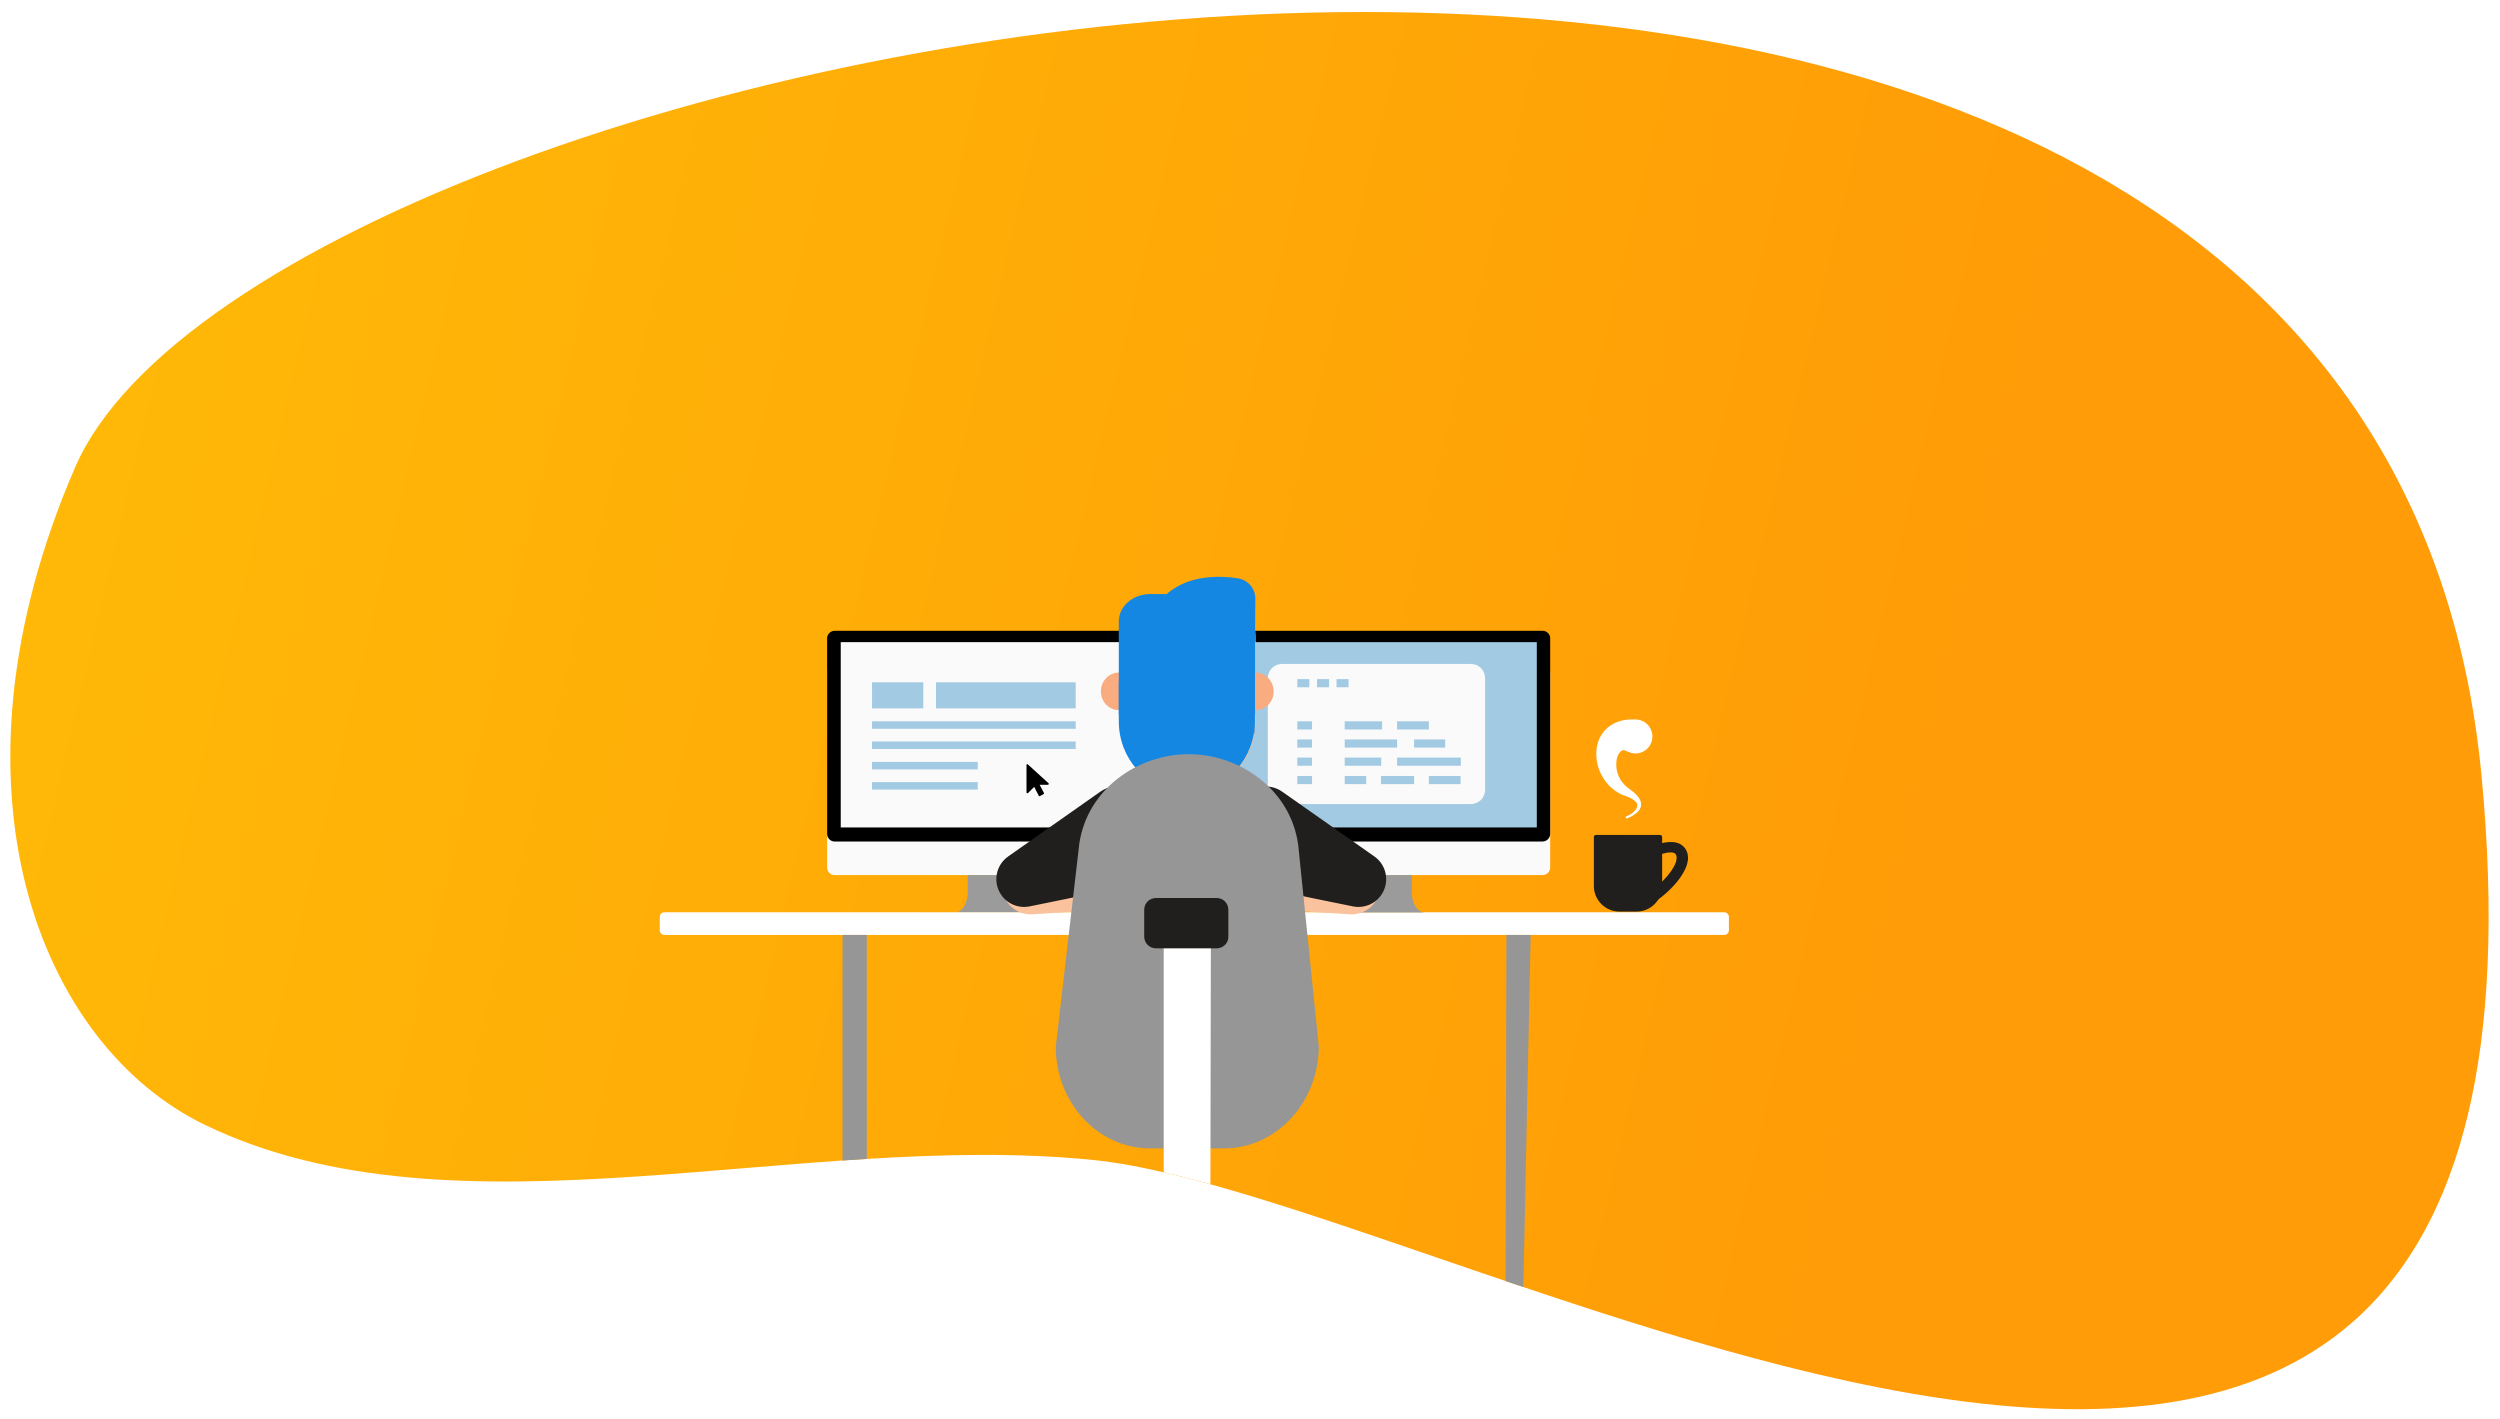 <svg width="1318" height="748" viewBox="0 0 1318 748" fill="none" xmlns="http://www.w3.org/2000/svg">
<rect width="1318" height="748" fill="#E5E5E5"/>
<rect width="1318" height="748" fill="white"/>
<path d="M1308.26 408.948C1364.38 999.176 773.633 631.564 576.499 611.564C421.125 595.802 240.401 657.059 107.95 592.994C21.392 551.126 -33.78 416.099 39.569 246.427C142.114 9.216 1249.43 -209.86 1308.26 408.948Z" fill="url(#paint0_linear)"/>
<path d="M875.204 440.177H841.365C840.767 440.177 840.289 440.655 840.289 441.253V467.081C840.289 474.614 846.387 480.592 853.801 480.592H862.768C870.301 480.592 876.28 474.494 876.28 467.081V441.373C876.28 440.655 875.802 440.177 875.204 440.177Z" fill="#211F1D"/>
<path d="M871.141 476.168C878.793 471.864 891.946 459.07 889.674 450.102C889.076 447.71 887.641 445.917 885.489 444.841C880.467 442.449 873.173 445.319 872.336 445.678L874.728 450.7C876.521 449.982 880.706 448.787 882.739 449.743C883.098 449.982 883.576 450.221 883.815 451.298C885.13 456.559 874.847 467.559 867.912 471.386L871.141 476.168Z" fill="#211F1D"/>
<path d="M617.93 461.34H440.008C437.856 461.34 436.062 459.546 436.062 457.394V354.204C436.062 352.052 437.856 350.258 440.008 350.258H618.049C620.202 350.258 621.995 352.052 621.995 354.204V457.394C621.995 459.546 620.202 461.34 617.93 461.34Z" fill="#FAFAFA"/>
<path d="M550.016 475.807C549.298 474.013 549.059 472.1 549.059 470.187V461.339H529.091H528.134H510.199V470.187C510.199 472.1 509.96 474.013 509.242 475.807C508.286 478.318 506.492 481.068 503.264 481.068H528.134H529.091H555.994C552.766 480.948 550.972 478.198 550.016 475.807Z" fill="#9B9B9B"/>
<path d="M908.966 492.907H350.331C348.896 492.907 347.82 491.83 347.82 490.396V483.46C347.82 482.026 348.896 480.949 350.331 480.949H908.966C910.401 480.949 911.477 482.026 911.477 483.46V490.396C911.477 491.83 910.401 492.907 908.966 492.907Z" fill="white"/>
<path d="M456.989 492.906H444.195V611.812L456.989 610.987V492.906Z" fill="#969696"/>
<path d="M806.971 492.906H794.177L793.779 675.402L803.108 678.498L806.971 492.906Z" fill="#969696"/>
<path d="M617.93 443.643H440.008C437.856 443.643 436.062 441.85 436.062 439.697V336.508C436.062 334.355 437.856 332.562 440.008 332.562H618.049C620.202 332.562 621.995 334.355 621.995 336.508V439.578C621.995 441.85 620.202 443.643 617.93 443.643Z" fill="black"/>
<path d="M615.062 338.54H443.238V436.229H615.062V338.54Z" fill="#FAFAFA"/>
<path d="M813.188 461.34H635.266C633.114 461.34 631.32 459.546 631.32 457.394V354.204C631.32 352.052 633.114 350.258 635.266 350.258H813.307C815.459 350.258 817.253 352.052 817.253 354.204V457.394C817.253 459.546 815.459 461.34 813.188 461.34Z" fill="#FAFAFA"/>
<path d="M745.276 475.807C744.558 474.013 744.319 472.1 744.319 470.187V461.339H724.351H723.394H705.459V470.187C705.459 472.1 705.219 474.013 704.502 475.807C703.545 478.318 701.752 481.068 698.523 481.068H723.394H724.351H751.254C747.906 480.948 746.232 478.198 745.276 475.807Z" fill="#9B9B9B"/>
<path d="M813.188 443.643H635.266C633.114 443.643 631.32 441.85 631.32 439.697V336.508C631.32 334.355 633.114 332.562 635.266 332.562H813.307C815.459 332.562 817.253 334.355 817.253 336.508V439.578C817.253 441.85 815.459 443.643 813.188 443.643Z" fill="black"/>
<path d="M810.202 338.54H638.379V436.229H810.202V338.54Z" fill="#A2CAE3"/>
<path d="M857.388 430.369C858.584 430.011 859.66 429.293 860.616 428.576C861.573 427.858 862.41 426.902 862.888 425.945C863.366 424.989 863.247 423.912 862.769 423.195C862.171 422.358 861.334 421.76 860.377 421.162C859.421 420.565 858.345 420.086 857.149 419.727C856.671 419.488 855.953 419.249 855.236 419.01C854.518 418.771 853.92 418.412 853.323 418.054C850.812 416.619 848.42 414.586 846.627 412.195C844.833 409.803 843.279 406.933 842.442 403.944C841.605 400.835 841.246 397.487 841.844 393.9C842.202 392.107 842.681 390.313 843.637 388.52C844.594 386.726 845.909 384.932 847.703 383.498C849.377 382.063 851.529 380.987 853.681 380.269C855.834 379.552 857.986 379.313 859.899 379.313H862.051C866.954 379.193 871.019 383.139 871.139 388.161C871.258 393.063 867.312 397.129 862.29 397.248C860.855 397.248 859.421 396.889 858.225 396.292C857.149 395.813 856.551 395.455 855.953 395.455C855.236 395.455 854.16 396.052 853.442 397.368C852.605 398.683 852.127 400.477 852.127 402.509C852.007 404.422 852.366 406.575 853.083 408.488C853.801 410.401 854.997 412.314 856.551 413.869C856.91 414.227 857.388 414.586 857.747 414.945C858.225 415.303 858.584 415.662 859.181 416.021C860.258 416.858 861.334 417.695 862.41 418.651C863.366 419.727 864.323 420.804 864.921 422.358C865.16 423.075 865.28 423.912 865.16 424.749C865.04 425.586 864.682 426.304 864.323 426.902C863.486 428.097 862.41 428.934 861.334 429.652C860.258 430.369 859.062 430.967 857.866 431.445C857.627 431.565 857.268 431.445 857.149 431.206C856.91 430.848 857.029 430.489 857.388 430.369Z" fill="white"/>
<path d="M775.407 423.913H675.924C671.739 423.913 668.391 420.565 668.391 416.38V357.551C668.391 353.366 671.739 350.018 675.924 350.018H775.407C779.592 350.018 782.94 353.366 782.94 357.551V416.38C782.94 420.565 779.592 423.913 775.407 423.913Z" fill="#FAFAFA"/>
<path d="M728.655 380.268H708.926V384.573H728.655V380.268Z" fill="#A2CAE3"/>
<path d="M770.144 399.399H736.545V403.703H770.144V399.399Z" fill="#A2CAE3"/>
<path d="M770.025 409.085H753.285V413.39H770.025V409.085Z" fill="#A2CAE3"/>
<path d="M728.177 399.399H708.926V403.703H728.177V399.399Z" fill="#A2CAE3"/>
<path d="M736.547 389.835H708.926V394.139H736.547V389.835Z" fill="#A2CAE3"/>
<path d="M720.285 409.085H708.926V413.39H720.285V409.085Z" fill="#A2CAE3"/>
<path d="M728.059 413.39H745.516V409.085H728.059V413.39Z" fill="#A2CAE3"/>
<path d="M761.897 389.835H745.516V394.139H761.897V389.835Z" fill="#A2CAE3"/>
<path d="M753.285 380.268H736.545V384.573H753.285V380.268Z" fill="#A2CAE3"/>
<path d="M690.273 358.028H683.936V362.333H690.273V358.028Z" fill="#A2CAE3"/>
<path d="M700.675 358.028H694.338V362.332H700.675V358.028Z" fill="#A2CAE3"/>
<path d="M710.96 358.028H704.623V362.332H710.96V358.028Z" fill="#A2CAE3"/>
<path d="M691.708 380.268H683.936V384.573H691.708V380.268Z" fill="#A2CAE3"/>
<path d="M691.708 389.835H683.936V394.139H691.708V389.835Z" fill="#A2CAE3"/>
<path d="M691.708 399.399H683.936V403.703H691.708V399.399Z" fill="#A2CAE3"/>
<path d="M691.708 409.085H683.936V413.39H691.708V409.085Z" fill="#A2CAE3"/>
<path d="M541.525 418.175C541.644 418.294 541.883 418.175 542.003 418.055L545.231 414.827L547.623 419.49C547.742 419.609 547.862 419.729 547.982 419.729C548.101 419.729 548.101 419.729 548.221 419.729L550.134 418.653C550.253 418.653 550.373 418.533 550.373 418.414C550.373 418.294 550.373 418.175 550.373 418.055L548.101 413.75H552.406C552.645 413.75 552.764 413.631 552.884 413.392C553.004 413.153 552.884 413.033 552.764 412.913L541.883 402.989C541.764 402.869 541.525 402.87 541.405 402.87C541.286 402.989 541.166 403.109 541.166 403.348V417.816C541.166 417.935 541.286 418.055 541.525 418.175Z" fill="black"/>
<path d="M486.761 359.705H459.738V373.456H486.761V359.705Z" fill="#A2CAE3"/>
<path d="M567.115 359.705H493.459V373.456H567.115V359.705Z" fill="#A2CAE3"/>
<path d="M567.113 380.271H459.738V384.217H567.113V380.271Z" fill="#A2CAE3"/>
<path d="M567.113 390.914H459.738V394.859H567.113V390.914Z" fill="#A2CAE3"/>
<path d="M515.458 401.674H459.738V405.62H515.458V401.674Z" fill="#A2CAE3"/>
<path d="M515.458 412.316H459.738V416.262H515.458V412.316Z" fill="#A2CAE3"/>
<path d="M642.802 475.689L544.515 482.026C536.025 482.624 528.732 476.167 528.253 467.678C527.655 459.188 534.112 451.895 542.602 451.416L640.889 445.079C646.031 444.72 650.455 448.666 650.813 453.808L651.531 465.765C651.889 470.906 648.063 475.33 642.802 475.689Z" fill="#FBC39D"/>
<path d="M580.149 417.338L531.483 451.535C525.026 456.079 523.352 464.927 527.657 471.503C530.885 476.525 536.983 479.036 542.842 477.84C564.246 473.536 613.509 463.492 613.03 461.818C612.672 460.503 607.172 441.013 602.747 425.349C599.878 415.664 588.399 411.479 580.149 417.338Z" fill="#211F1D"/>
<path d="M613.152 475.689L711.439 482.026C719.928 482.624 727.222 476.167 727.701 467.678C728.298 459.188 721.842 451.895 713.352 451.416L615.065 445.079C609.923 444.72 605.499 448.666 605.14 453.808L604.423 465.765C604.064 470.906 608.01 475.33 613.152 475.689Z" fill="#FBC39D"/>
<path d="M675.926 417.338L724.592 451.535C731.049 456.079 732.723 464.927 728.418 471.503C725.19 476.525 719.092 479.036 713.233 477.84C691.829 473.536 642.566 463.492 643.044 461.818C643.403 460.503 648.903 441.013 653.328 425.349C656.078 415.664 667.556 411.479 675.926 417.338Z" fill="#211F1D"/>
<path d="M589.954 354.565C584.693 354.565 580.389 358.989 580.389 364.489C580.389 369.989 584.693 374.413 589.954 374.413C595.215 374.413 599.52 369.989 599.52 364.489C599.4 358.989 595.215 354.565 589.954 354.565Z" fill="#F9AC7F"/>
<path d="M661.937 354.565C656.676 354.565 652.371 358.989 652.371 364.489C652.371 369.989 656.676 374.413 661.937 374.413C667.198 374.413 671.502 369.989 671.502 364.489C671.383 358.989 667.198 354.565 661.937 354.565Z" fill="#F9AC7F"/>
<path d="M622.959 417.458C623.915 417.578 624.872 417.698 625.948 417.698C628.937 417.698 631.927 417.339 634.796 416.621C634.796 416.621 634.796 416.621 634.796 416.502C650.34 412.436 661.939 397.729 661.939 380.272V336.509C661.939 315.823 645.797 319.171 626.068 319.171C606.219 319.171 590.196 315.943 590.196 336.509V380.272C589.957 399.881 604.425 415.904 622.959 417.458Z" fill="#FBC39D"/>
<path d="M654.522 365.923V377.76H641.728C641.728 377.76 638.619 369.271 625.825 369.271C613.031 369.271 609.922 377.76 609.922 377.76H597.128V365.923C597.128 361.259 592.823 359.705 589.834 359.227V380.271C589.834 399.881 604.302 415.903 622.836 417.458L622.716 417.577C623.673 417.697 624.749 417.697 625.705 417.697C626.662 417.697 627.738 417.697 628.694 417.577L628.575 417.458C646.989 415.903 661.576 399.881 661.576 380.271V359.227C658.826 359.705 654.522 361.259 654.522 365.923Z" fill="#1487E3"/>
<path d="M652.25 304.822C642.445 303.387 627.14 303.268 615.9 312.475C615.661 312.714 615.422 312.953 615.183 313.192H606.335C597.247 313.192 589.834 319.649 589.834 327.54V335.671V354.324V377.043C591.508 377.043 592.823 375.608 592.823 373.934V342.009C592.823 342.009 593.421 331.845 602.628 331.845H623.553H623.792H647.587C657.392 331.845 658.587 340.693 658.707 341.889V373.814C658.707 375.608 660.022 376.923 661.696 376.923V354.205V335.552V328.258L661.816 315.823C661.935 310.322 657.87 305.539 652.25 304.822Z" fill="#1487E3"/>
<path d="M661.34 326.463H591.869V386.607H661.34V326.463Z" fill="#1487E3"/>
<path d="M645.435 605.423H606.216C578.834 605.423 556.594 581.389 556.594 551.855L569.029 444.6C573.334 416.023 599.759 397.609 626.662 397.609C653.805 397.609 680.469 416.382 684.415 445.437L695.296 551.855C695.057 581.389 672.817 605.423 645.435 605.423Z" fill="#969696"/>
<path d="M635.325 623.544L620.214 619.628L613.506 618.061V489.918C613.506 488.124 614.941 486.689 616.734 486.689H635.148C636.942 486.689 638.377 488.124 638.377 489.918L638.135 624.327L635.325 623.544Z" fill="white"/>
<path d="M641.37 499.962H609.444C605.977 499.962 603.227 497.212 603.227 493.744V479.635C603.227 476.167 605.977 473.417 609.444 473.417H641.37C644.837 473.417 647.587 476.167 647.587 479.635V493.744C647.707 497.212 644.837 499.962 641.37 499.962Z" fill="#211F1D"/>
<defs>
<linearGradient id="paint0_linear" x1="-229.751" y1="62.618" x2="1037.78" y2="362.193" gradientUnits="userSpaceOnUse">
<stop stop-color="#FFC107"/>
<stop offset="1" stop-color="#FF9C07"/>
</linearGradient>
</defs>
</svg>
